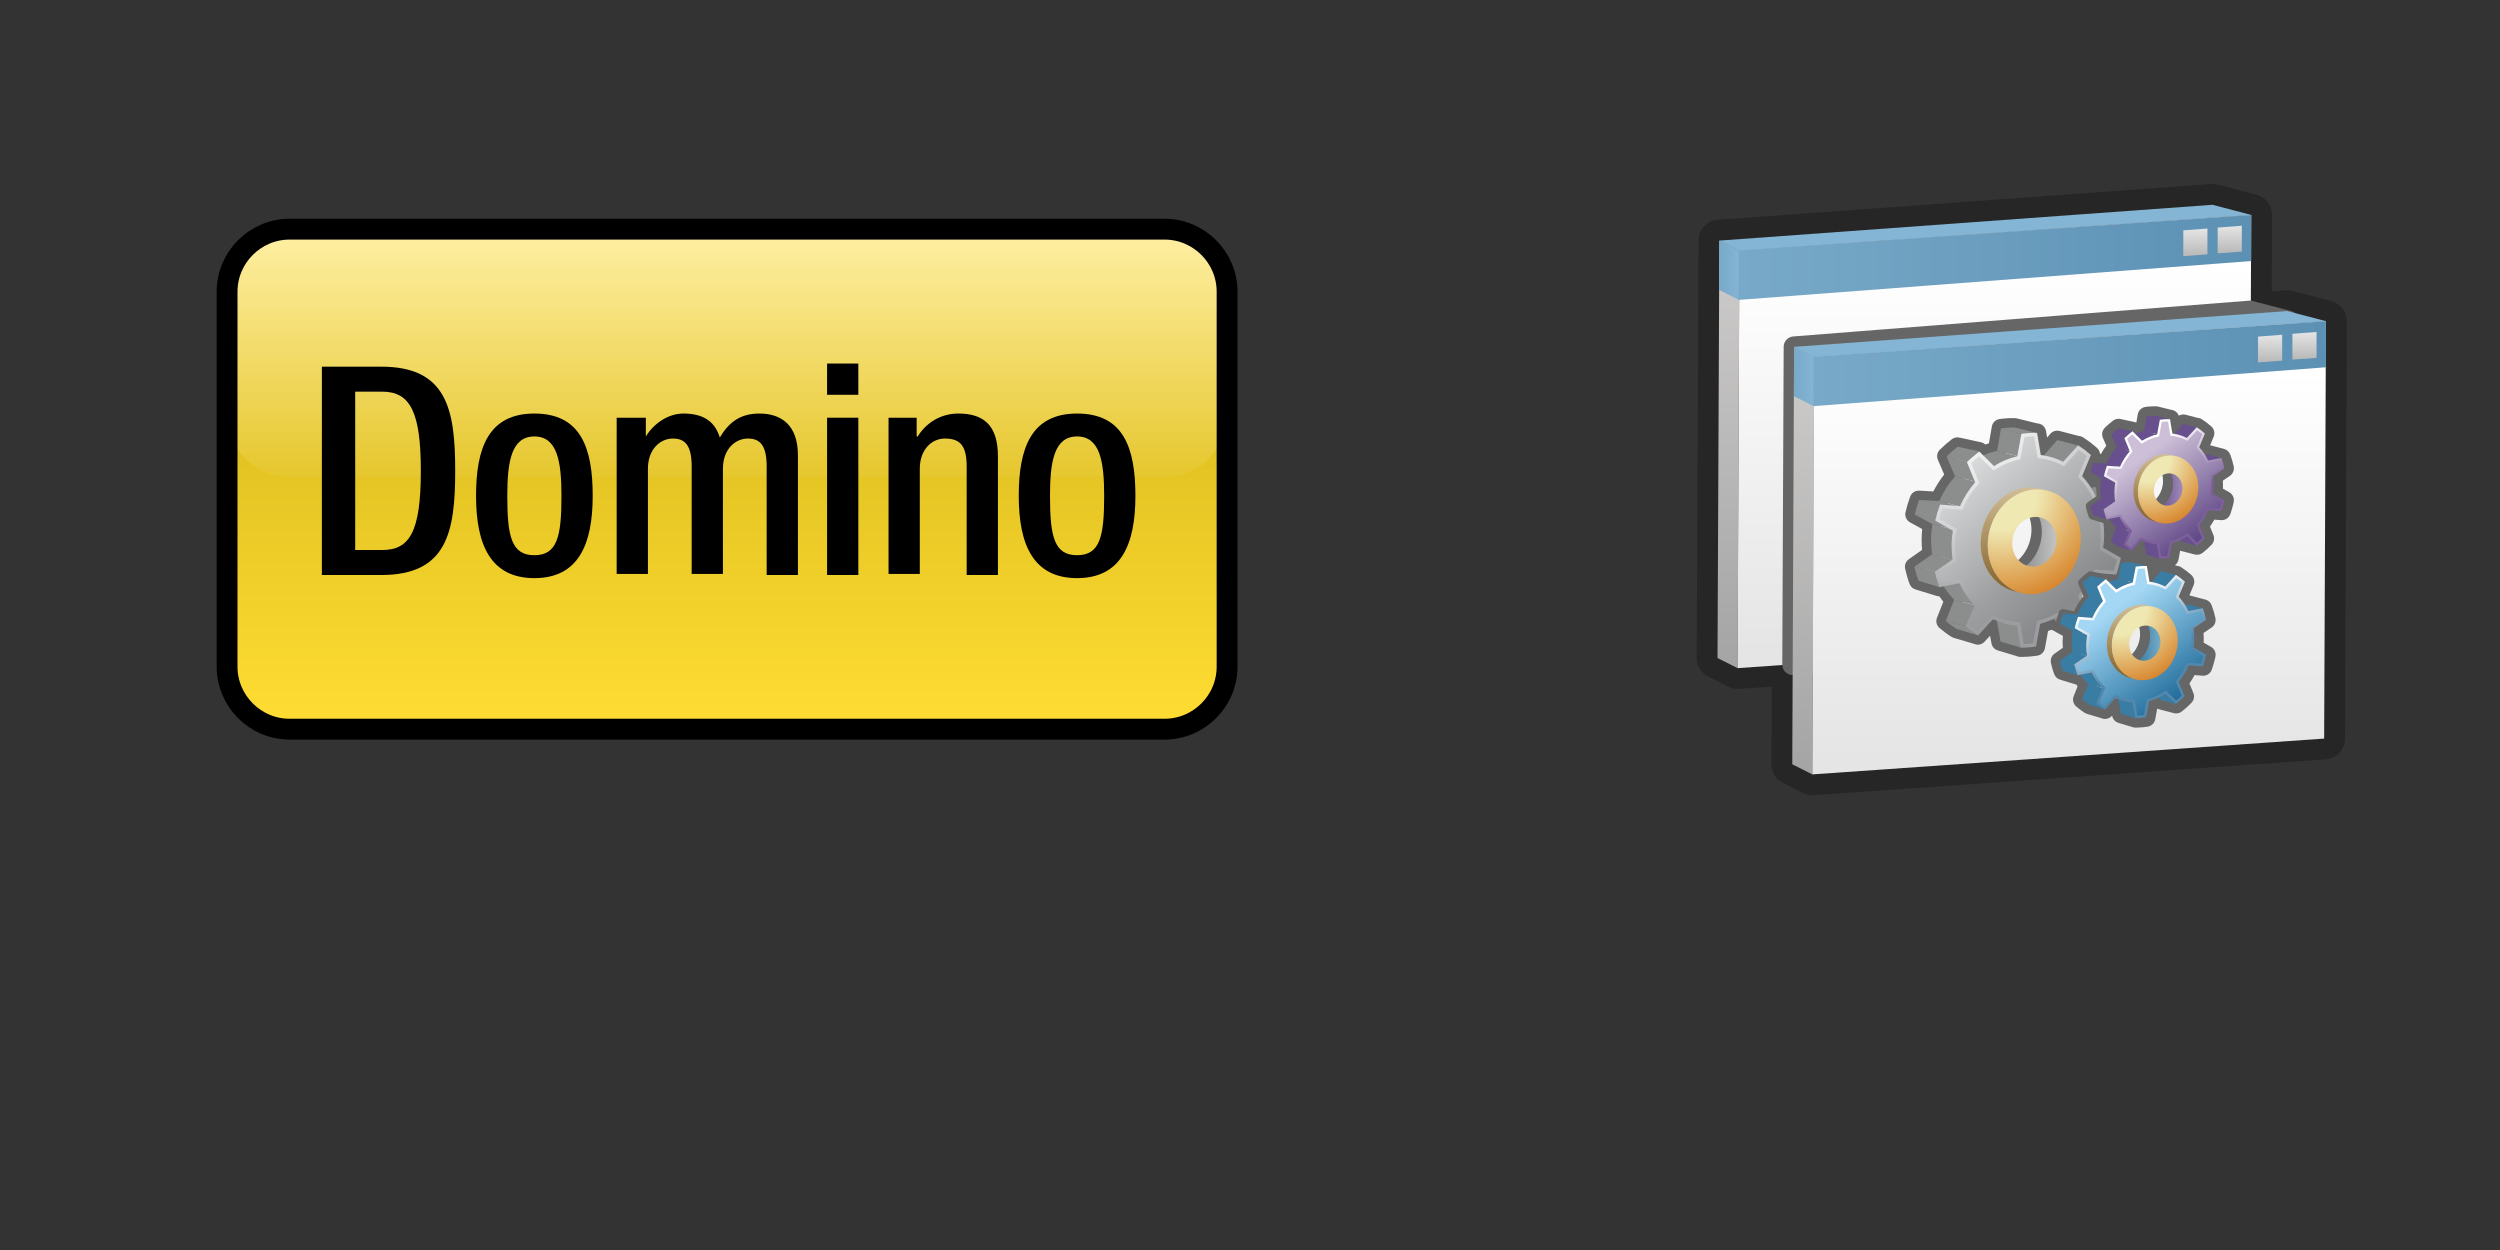 <?xml version="1.0" encoding="utf-8"?>
<!DOCTYPE svg PUBLIC "-//W3C//DTD SVG 1.0//EN" "http://www.w3.org/TR/2001/REC-SVG-20010904/DTD/svg10.dtd">
<svg xmlns="http://www.w3.org/2000/svg" xmlns:xlink="http://www.w3.org/1999/xlink" width="240" height="120" viewBox="0 0 240 120" overflow="visible" enable-background="new 0 0 240 120" xml:space="preserve">

<rect x="0" y="0" width="240" height="120" fill="#333333" stroke="none"/>

<g id="Layer_1">

<path id="template" fill="none" d="M239.5,109.5c0,5.5-4.5,10-10,10H9.5c-5.5,0-10-4.5-10-10V9.5c0-5.5,4.5-10,10-10h220
	c5.5,0,10,4.5,10,10V109.5z"/>
<linearGradient id="DECAL_AREA_1_" gradientUnits="userSpaceOnUse" x1="57.8" y1="-450" x2="57.8" y2="-402" gradientTransform="matrix(1 0 0 -1 12 -380)">
	<stop  offset="0" style="stop-color:#FFDD33"/>
	<stop  offset="1" style="stop-color:#CCAE15"/>
</linearGradient>
<path id="DECAL_AREA_2_" fill="url(#DECAL_AREA_1_)" d="M117.8,64c0,3.3-2.7,6-6,6h-84c-3.3,0-6-2.7-6-6V28c0-3.3,2.7-6,6-6h84
	c3.3,0,6,2.7,6,6V64z"/>
<linearGradient id="Reflection_2_" gradientUnits="userSpaceOnUse" x1="57.8" y1="-425.75" x2="57.8" y2="-401.75" gradientTransform="matrix(1 0 0 -1 12 -380)">
	<stop  offset="0" style="stop-color:#E6C72E"/>
	<stop  offset="1" style="stop-color:#FFF0A6"/>
</linearGradient>
<path id="Reflection_1_" fill="url(#Reflection_2_)" d="M117.8,39.8c0,3.3-2.7,6-6,6h-84c-3.3,0-6-2.7-6-6v-12c0-3.3,2.7-6,6-6h84
	c3.3,0,6,2.7,6,6V39.8z"/>
<path id="DecalBorder" fill="none" stroke="#000000" stroke-width="2" d="M117.8,64c0,3.3-2.7,6-6,6h-84c-3.3,0-6-2.7-6-6V28
	c0-3.3,2.7-6,6-6h84c3.3,0,6,2.7,6,6V64z"/>
<g id="Layer_2">
	<g>
		<path d="M30.9,35.2h5.7c6.3,0,7.1,4.1,7.1,10c0,5.9-0.8,10-7.1,10h-5.7V35.2z M34.1,52.8h2.6c2.6,0,3.7-1.7,3.7-7.6
			c0-5.6-1-7.6-3.7-7.6h-2.6V52.8z"/>
		<path d="M51.3,39.7c4.4,0,5.6,3.2,5.6,7.9c0,4.7-1.4,7.9-5.6,7.9c-4.2,0-5.6-3.2-5.6-7.9C45.7,43,46.9,39.7,51.3,39.7z M51.3,53.3
			c2.2,0,2.6-1.8,2.6-5.7c0-3.3-0.4-5.7-2.6-5.7c-2.2,0-2.6,2.4-2.6,5.7C48.7,51.5,49.1,53.3,51.3,53.3z"/>
		<path d="M59.1,40.1H62v1.8H62c0.8-1.3,2.2-2.2,3.6-2.2c2.2,0,3.1,1,3.5,2.3c0.9-1.5,2-2.3,3.8-2.3c2.1,0,3.7,1.1,3.7,4v11.5h-3
			V44.8c0-2-0.6-2.7-1.8-2.7s-2.4,1-2.4,2.9v10.1h-3V44.8c0-2-0.6-2.7-1.8-2.7c-1.2,0-2.4,1-2.4,2.9v10.1h-3V40.1z"/>
		<path d="M79.4,34.9h3v3h-3V34.9z M79.4,40.1h3v15.1h-3V40.1z"/>
		<path d="M85.1,40.1H88v1.8h0.1c0.8-1.3,2.2-2.2,3.9-2.2c2.3,0,3.8,1,3.8,4.1v11.4h-3V44.8c0-2-0.6-2.7-2.1-2.7
			c-1.2,0-2.4,1-2.4,2.9v10.1h-3V40.1z"/>
		<path d="M103.4,39.7c4.4,0,5.6,3.2,5.6,7.9c0,4.7-1.4,7.9-5.6,7.9c-4.2,0-5.6-3.2-5.6-7.9C97.8,43,99,39.7,103.4,39.7z
			 M103.4,53.3c2.2,0,2.6-1.8,2.6-5.7c0-3.3-0.4-5.7-2.6-5.7c-2.2,0-2.6,2.4-2.6,5.7C100.8,51.5,101.2,53.3,103.4,53.3z"/>
	</g>
</g>

<defs>
</defs>
<path id="Background_1_" fill="none" d="M240,110c0,5.523-4.478,10-10,10H10c-5.523,0-10-4.477-10-10V10C0,4.477,4.477,0,10,0h220
	c5.522,0,10,4.477,10,10V110z"/>
<path fill="#262626" d="M223.798,28.896l-3.721-0.97c-0.216-0.056-0.429-0.075-0.649-0.059l-1.341,0.097l0.012-2.622
	c0.013-0.093,0.02-0.188,0.02-0.283v-4.427c0-0.911-0.613-1.704-1.495-1.935l-3.72-0.973c-0.217-0.056-0.431-0.075-0.651-0.059
	L164.913,21.1c-1.042,0.075-1.852,0.942-1.855,1.987l-0.177,40.072c-0.002,0.76,0.422,1.454,1.101,1.796l1.926,0.971
	c0.284,0.142,0.595,0.215,0.911,0.215c0.043,0,0.086-0.002,0.129-0.004l3.142-0.22l-0.033,7.441
	c-0.003,0.76,0.422,1.453,1.099,1.795l1.926,0.975c0.281,0.14,0.59,0.213,0.902,0.213c0.047,0,0.093-0.002,0.14-0.005l49.135-3.438
	c1.048-0.073,1.855-0.938,1.859-1.986l0.157-35.37c0.013-0.093,0.02-0.188,0.02-0.284v-4.427
	C225.293,29.92,224.681,29.126,223.798,28.896z"/>
<linearGradient id="SVGID_1_" gradientUnits="userSpaceOnUse" x1="165.933" y1="24.003" x2="165.933" y2="63.421">
	<stop  offset="0" style="stop-color:#CDCCCB"/>
	<stop  offset="1" style="stop-color:#A6A5A5"/>
</linearGradient>
<polygon fill="url(#SVGID_1_)" points="166.807,64.141 164.882,63.17 165.058,23.096 166.983,24.07 "/>
<linearGradient id="SVGID_2_" gradientUnits="userSpaceOnUse" x1="165.039" y1="25.948" x2="166.983" y2="25.948">
	<stop  offset="0" style="stop-color:#78A9C8"/>
	<stop  offset="1" style="stop-color:#84B5D4"/>
</linearGradient>
<polygon fill="url(#SVGID_2_)" points="166.949,28.801 165.039,27.83 165.058,23.096 166.983,24.07 "/>
<polygon fill="#84B5D4" points="166.983,24.07 165.058,23.096 212.398,19.66 216.117,20.633 "/>
<linearGradient id="SVGID_3_" gradientUnits="userSpaceOnUse" x1="191.462" y1="25.438" x2="191.462" y2="62.466">
	<stop  offset="0" style="stop-color:#FFFFFF"/>
	<stop  offset="1" style="stop-color:#E5E5E5"/>
</linearGradient>
<polygon fill="url(#SVGID_3_)" points="216.117,20.633 215.943,60.705 166.807,64.141 166.983,24.07 "/>
<linearGradient id="SVGID_4_" gradientUnits="userSpaceOnUse" x1="166.903" y1="24.712" x2="216.119" y2="24.712">
	<stop  offset="0" style="stop-color:#78A9C8"/>
	<stop  offset="1" style="stop-color:#5C91B4"/>
</linearGradient>
<polygon fill="url(#SVGID_4_)" points="216.117,20.633 216.119,25.059 166.903,28.791 166.923,24.045 "/>
<linearGradient id="SVGID_5_" gradientUnits="userSpaceOnUse" x1="214.055" y1="24.209" x2="214.055" y2="21.672">
	<stop  offset="0" style="stop-color:#BABABA"/>
	<stop  offset="1" style="stop-color:#E5E5E5"/>
</linearGradient>
<polygon fill="url(#SVGID_5_)" points="215.214,21.67 215.214,24.154 212.895,24.324 212.896,21.848 "/>
<linearGradient id="SVGID_6_" gradientUnits="userSpaceOnUse" x1="210.756" y1="24.477" x2="210.756" y2="21.939">
	<stop  offset="0" style="stop-color:#BABABA"/>
	<stop  offset="1" style="stop-color:#E5E5E5"/>
</linearGradient>
<polygon fill="url(#SVGID_6_)" points="211.913,21.938 211.915,24.422 209.596,24.592 209.598,22.115 "/>
<polygon fill="#666666" stroke="#666666" stroke-width="2" stroke-linecap="round" stroke-linejoin="round" points="219.578,60.234 
	219.688,35.26 219.706,35.258 219.706,30.832 215.985,29.861 172.233,33.295 172.099,63.805 "/>
<linearGradient id="SVGID_7_" gradientUnits="userSpaceOnUse" x1="173.107" y1="34.203" x2="173.107" y2="73.623">
	<stop  offset="0" style="stop-color:#CDCCCB"/>
	<stop  offset="1" style="stop-color:#A6A5A5"/>
</linearGradient>
<polygon fill="url(#SVGID_7_)" points="173.981,74.342 172.057,73.369 172.232,33.295 174.159,34.27 "/>
<linearGradient id="SVGID_8_" gradientUnits="userSpaceOnUse" x1="172.215" y1="36.148" x2="174.159" y2="36.148">
	<stop  offset="0" style="stop-color:#78A9C8"/>
	<stop  offset="1" style="stop-color:#84B5D4"/>
</linearGradient>
<polygon fill="url(#SVGID_8_)" points="174.124,39.002 172.215,38.031 172.232,33.295 174.159,34.27 "/>
<polygon fill="#84B5D4" points="174.159,34.27 172.232,33.295 219.573,29.861 223.292,30.832 "/>
<linearGradient id="SVGID_9_" gradientUnits="userSpaceOnUse" x1="198.637" y1="35.637" x2="198.637" y2="72.667">
	<stop  offset="0" style="stop-color:#FFFFFF"/>
	<stop  offset="1" style="stop-color:#E5E5E5"/>
</linearGradient>
<polygon fill="url(#SVGID_9_)" points="223.292,30.832 223.118,70.904 173.981,74.342 174.159,34.27 "/>
<linearGradient id="SVGID_10_" gradientUnits="userSpaceOnUse" x1="174.078" y1="34.911" x2="223.294" y2="34.911">
	<stop  offset="0" style="stop-color:#78A9C8"/>
	<stop  offset="1" style="stop-color:#5C91B4"/>
</linearGradient>
<polygon fill="url(#SVGID_10_)" points="223.292,30.832 223.294,35.258 174.078,38.99 174.098,34.246 "/>
<linearGradient id="SVGID_11_" gradientUnits="userSpaceOnUse" x1="221.228" y1="34.409" x2="221.228" y2="31.871">
	<stop  offset="0" style="stop-color:#BABABA"/>
	<stop  offset="1" style="stop-color:#E5E5E5"/>
</linearGradient>
<polygon fill="url(#SVGID_11_)" points="222.389,31.869 222.389,34.354 220.069,34.523 220.071,32.047 "/>
<linearGradient id="SVGID_12_" gradientUnits="userSpaceOnUse" x1="217.93" y1="34.676" x2="217.93" y2="32.14">
	<stop  offset="0" style="stop-color:#BABABA"/>
	<stop  offset="1" style="stop-color:#E5E5E5"/>
</linearGradient>
<polygon fill="url(#SVGID_12_)" points="219.088,32.139 219.09,34.621 216.771,34.791 216.772,32.314 "/>
<path fill="#666666" d="M204.994,69.85c-0.117,0-0.228-0.023-0.332-0.063l0,0l-1.293-0.393c-0.315-0.097-0.548-0.358-0.606-0.684
	l0,0l-0.003-0.009l-0.029,0.031c-0.257,0.284-0.663,0.362-1.002,0.212l0,0l-1.36-0.406l-0.218-0.095
	c-0.309-0.193-0.584-0.401-0.837-0.623l0,0c-0.281-0.243-0.378-0.637-0.241-0.981l0,0l0.376-0.954
	c-0.042-0.058-0.087-0.113-0.128-0.172l0,0c-0.063-0.009-0.127-0.023-0.187-0.048l0,0l-1.368-0.42
	c-0.263-0.078-0.472-0.279-0.568-0.537l0,0c-0.128-0.354-0.23-0.702-0.305-1.051l0,0c-0.079-0.346,0.056-0.705,0.348-0.908l0,0
	l0.789-0.557c-0.016-0.188-0.023-0.377-0.023-0.57l0,0c0.003-0.021,0.003-0.041,0.004-0.057l0,0
	c0.003-0.181,0.011-0.354,0.024-0.521l0,0l-0.684-0.373c-0.051-0.028-0.099-0.06-0.141-0.097l0,0
	c-0.092-0.028-0.175-0.067-0.252-0.12l0,0c-0.113,0.044-0.228,0.086-0.346,0.125l0,0l-0.301,1.657
	c-0.071,0.377-0.375,0.662-0.754,0.711l0,0l-0.099,0.01c-0.262,0.043-0.517,0.065-0.765,0.084l0,0
	c-0.196,0.016-0.381,0.02-0.552,0.021l0,0l-0.144,0.006c-0.143,0.004-0.279-0.027-0.399-0.084l0,0l-1.813-0.545
	c-0.315-0.099-0.548-0.359-0.606-0.684l0,0l-0.133-0.727l-0.53,0.576c-0.26,0.287-0.675,0.363-1.017,0.201l0,0l-1.944-0.572
	l-0.21-0.096c-0.429-0.265-0.806-0.548-1.153-0.849l0,0c-0.282-0.241-0.38-0.637-0.242-0.983l0,0l0.61-1.544
	c-0.139-0.168-0.269-0.342-0.393-0.515l0,0c-0.134,0.001-0.267-0.027-0.384-0.081l0,0l-1.906-0.582
	c-0.259-0.08-0.466-0.276-0.562-0.534l0,0c-0.182-0.49-0.315-0.971-0.421-1.455l0,0c-0.077-0.346,0.06-0.701,0.349-0.904l0,0
	l1.277-0.902c-0.028-0.313-0.045-0.635-0.045-0.96l0,0c0-0.05,0.003-0.078,0.003-0.05l0,0c0.002-0.35,0.021-0.672,0.054-0.99l0,0
	l-1.171-0.643c-0.341-0.188-0.519-0.582-0.434-0.965l0,0c0.127-0.531,0.269-1.025,0.45-1.509l0,0c0.134-0.361,0.486-0.589,0.87-0.57
	l0,0l1.354,0.078c0.299-0.579,0.645-1.125,1.041-1.626l0,0l-0.606-1.416c-0.142-0.331-0.066-0.712,0.187-0.965l0,0
	c0.384-0.38,0.766-0.711,1.158-1.01l0,0c0.205-0.156,0.465-0.212,0.715-0.158l0,0l2.083,0.453c0.154,0.034,0.295,0.106,0.412,0.214
	l0,0c0.114-0.043,0.231-0.081,0.349-0.119l0,0l0.275-1.604c0.062-0.377,0.365-0.669,0.74-0.721l0,0
	c0.241-0.035,0.449-0.054,0.65-0.068l0,0c0.219-0.018,0.431-0.023,0.636-0.023l0,0c0.065,0,0.132,0,0.194,0.003l0,0l0.188,0.025
	l1.973,0.486c0.411,0.017,0.751,0.32,0.823,0.729l0,0l0.102,0.623l0.312-0.359c0.219-0.252,0.558-0.355,0.879-0.273l0,0l1.852,0.482
	c0.145,0.007,0.289,0.053,0.417,0.137l0,0l0.122,0.08c0.392,0.251,0.764,0.536,1.117,0.846l0,0L201.313,43
	c0.165,0.148,0.264,0.35,0.289,0.562l0,0l0.097,0.005c0.152-0.274,0.316-0.536,0.503-0.784l0,0l-0.326-0.753
	c-0.139-0.328-0.063-0.711,0.187-0.964l0,0c0.262-0.26,0.523-0.485,0.792-0.687l0,0c0.202-0.153,0.461-0.208,0.711-0.155l0,0
	l1.351,0.292c0.061,0.013,0.116,0.03,0.171,0.056l0,0l0.135-0.788c0.063-0.367,0.353-0.656,0.721-0.715l0,0
	c0.181-0.031,0.34-0.044,0.442-0.049l0,0c0.183-0.017,0.346-0.02,0.491-0.02l0,0c0.023,0,0.057,0,0.092,0.003l0,0l0.196,0.024
	l1.258,0.313c0.337,0.033,0.622,0.252,0.738,0.563l0,0c0.198-0.113,0.436-0.148,0.661-0.09l0,0l1.155,0.303
	c0.15,0.012,0.299,0.062,0.432,0.153l0,0l0.043,0.03c0.281,0.178,0.536,0.378,0.77,0.586l0,0l0.06,0.049
	c0.279,0.248,0.371,0.646,0.229,0.991l0,0l-0.341,0.821l1.328,0.345c0.275,0.071,0.502,0.274,0.602,0.543l0,0l0.031,0.086
	c0.118,0.316,0.211,0.646,0.287,0.979l0,0l0.017,0.073c0.072,0.348-0.069,0.706-0.362,0.909l0,0l-0.679,0.46
	c0.011,0.139,0.014,0.283,0.014,0.427l0,0v0.035c0,0.101-0.003,0.204-0.007,0.307l0,0l0.61,0.345
	c0.328,0.188,0.499,0.562,0.426,0.932l0,0l-0.019,0.1c-0.076,0.33-0.165,0.656-0.282,0.99l0,0l-0.029,0.079
	c-0.131,0.369-0.489,0.604-0.885,0.576l0,0l-0.653-0.047c-0.124,0.232-0.263,0.458-0.413,0.67l0,0l0.33,0.799
	c0.134,0.318,0.062,0.686-0.173,0.936l0,0l-0.057,0.057c-0.232,0.242-0.477,0.46-0.714,0.651l0,0l-0.079,0.062
	c-0.216,0.177-0.502,0.24-0.773,0.17l0,0l-1.331-0.348c-0.023-0.006-0.045-0.014-0.065-0.021l0,0l-0.158,0.856
	c-0.043,0.225-0.169,0.42-0.347,0.547l0,0l0.191,0.05c0.146,0.012,0.293,0.061,0.42,0.146l0,0l0.07,0.049
	c0.289,0.188,0.561,0.394,0.832,0.63l0,0l0.063,0.058c0.275,0.248,0.361,0.639,0.221,0.982l0,0l-0.396,0.955
	c0.009,0.013,0.016,0.021,0.024,0.033l0,0c0.018,0.001,0.038,0.007,0.057,0.012l0,0l1.447,0.38c0.268,0.07,0.488,0.267,0.592,0.525
	l0,0l0.042,0.119c0.123,0.336,0.224,0.684,0.309,1.051l0,0l0.018,0.08c0.072,0.35-0.071,0.706-0.365,0.905l0,0l-0.774,0.526
	c0.014,0.167,0.018,0.336,0.018,0.504l0,0v0.033c-0.001,0.131-0.004,0.258-0.013,0.387l0,0l0.713,0.408
	c0.329,0.186,0.499,0.563,0.425,0.934l0,0l-0.021,0.102c-0.081,0.348-0.176,0.702-0.293,1.036l0,0l-0.026,0.087
	c-0.125,0.387-0.496,0.64-0.899,0.609l0,0l-0.768-0.059c-0.15,0.282-0.313,0.549-0.492,0.802l0,0l0.375,0.913
	c0.138,0.327,0.061,0.702-0.189,0.955l0,0l-0.047,0.046c-0.242,0.249-0.504,0.49-0.765,0.692l0,0l-0.086,0.07
	c-0.215,0.185-0.509,0.247-0.784,0.176l0,0l-1.448-0.38c-0.052-0.014-0.103-0.034-0.151-0.058l0,0l-0.189,1.032
	c-0.07,0.371-0.373,0.657-0.75,0.709l0,0l-0.076,0.007c-0.172,0.025-0.358,0.049-0.553,0.059l0,0
	c-0.136,0.011-0.273,0.018-0.422,0.018l0,0H204.994L204.994,69.85z M203.29,66.221l0.296,0.076c0.33,0.082,0.582,0.352,0.641,0.688
	l0,0l0.159,0.892l0.747,0.226c0.052-0.001,0.105-0.005,0.161-0.008l0,0l0.165-0.902c0.061-0.334,0.313-0.602,0.639-0.688l0,0
	c0.248-0.063,0.503-0.163,0.767-0.289l0,0c0.346-0.166,0.759-0.084,1.021,0.198l0,0l0.044,0.045l0.767,0.2
	c0.007-0.005,0.014-0.01,0.018-0.015l0,0l-0.341-0.83c-0.123-0.299-0.074-0.64,0.134-0.89l0,0c0.331-0.401,0.609-0.861,0.837-1.376
	l0,0c0.151-0.345,0.497-0.556,0.868-0.528l0,0l0.154,0.012l-0.183-0.104c-0.312-0.178-0.484-0.531-0.432-0.885l0,0
	c0.036-0.237,0.053-0.49,0.057-0.74l0,0v-0.031c-0.004-0.27-0.021-0.525-0.062-0.802l0,0c-0.051-0.33,0.096-0.662,0.373-0.851l0,0
	l0.704-0.479c-0.002,0-0.002-0.005-0.005-0.009l0,0l-0.783-0.205l-0.042,0.012c-0.364,0.09-0.747-0.067-0.948-0.383l0,0
	c-0.16-0.252-0.324-0.474-0.506-0.668l0,0c-0.234-0.248-0.298-0.613-0.167-0.932l0,0l0.348-0.839
	c-0.045-0.033-0.092-0.064-0.138-0.095l0,0l-0.796-0.209l-0.561,0.648c-0.198,0.234-0.51,0.343-0.81,0.293l0,0
	c-0.084-0.014-0.137-0.031-0.164-0.037l0,0l0,0c-0.385-0.05-0.691-0.346-0.754-0.726l0,0l-0.152-0.926l-0.864-0.215l0,0l0,0
	c-0.029,0-0.059,0-0.089,0.002l0,0l-0.145,0.859c-0.062,0.351-0.326,0.628-0.669,0.708l0,0c-0.255,0.059-0.516,0.145-0.778,0.262
	l0,0c-0.329,0.145-0.713,0.073-0.966-0.179l0,0l-0.1-0.096l-0.848-0.186c-0.267-0.056-0.486-0.229-0.604-0.471l0,0
	c-0.117-0.242-0.117-0.521-0.002-0.763l0,0c0.093-0.182,0.151-0.275,0.164-0.311l0,0c0.146-0.342,0.495-0.556,0.868-0.529l0,0
	l1.235,0.091c0.025-0.084,0.048-0.167,0.069-0.251l0,0l-1.132-0.647c-0.312-0.176-0.483-0.525-0.432-0.876l0,0
	c0.05-0.368,0.079-0.737,0.079-1.103l0,0c-0.002-0.019-0.002-0.032,0-0.045l0,0c-0.002-0.399-0.029-0.783-0.089-1.188l0,0
	c-0.046-0.331,0.097-0.659,0.371-0.847l0,0l0.258-0.172c0.166-0.118,0.372-0.167,0.572-0.149l0,0l0.1-0.021
	c0.354-0.069,0.718,0.091,0.909,0.398l0,0c0.168,0.269,0.339,0.501,0.521,0.683l0,0c0.244,0.247,0.319,0.612,0.194,0.937l0,0
	l-0.279,0.713l0.689,0.203l0.533-0.581c0.218-0.241,0.553-0.339,0.867-0.256l0,0l0.264,0.07c0.327,0.086,0.574,0.353,0.636,0.687
	l0,0l0.143,0.773l0.63,0.195c0.023,0,0.051-0.002,0.077-0.003l0,0l0.142-0.772c0.062-0.336,0.31-0.604,0.641-0.688l0,0
	c0.221-0.058,0.451-0.146,0.689-0.263l0,0c0.347-0.162,0.76-0.084,1.017,0.198l0,0l0.025,0.025l0.568,0.148l-0.266-0.645
	c-0.126-0.298-0.072-0.646,0.136-0.892l0,0c0.297-0.358,0.554-0.771,0.754-1.241l0,0c0.13-0.3,0.409-0.497,0.726-0.525l0,0
	c-0.267-0.188-0.405-0.512-0.356-0.84l0,0c0.033-0.21,0.05-0.437,0.051-0.665l0,0v-0.026c0-0.243-0.02-0.474-0.053-0.732l0,0
	c-0.047-0.33,0.098-0.658,0.373-0.842l0,0l0.521-0.356l-0.559-0.147l-0.027,0.008c-0.362,0.088-0.744-0.069-0.943-0.387l0,0
	c-0.144-0.227-0.29-0.427-0.452-0.6l0,0c-0.233-0.25-0.3-0.615-0.169-0.932l0,0l0.294-0.718c-0.021-0.015-0.042-0.028-0.063-0.043
	l0,0l-0.674-0.178l-0.486,0.563c-0.2,0.23-0.507,0.339-0.81,0.289l0,0c-0.082-0.014-0.135-0.03-0.155-0.034l0,0v-0.002
	c-0.38-0.05-0.685-0.344-0.747-0.723l0,0l-0.134-0.807l-0.729-0.181c-0.007,0-0.008,0-0.014,0l0,0l-0.125,0.733
	c-0.059,0.351-0.329,0.633-0.675,0.708l0,0c-0.226,0.048-0.454,0.127-0.691,0.233l0,0c-0.331,0.147-0.716,0.074-0.972-0.181l0,0
	l-0.07-0.072l-0.503-0.108l0.223,0.518c0.136,0.318,0.079,0.677-0.153,0.931l0,0c-0.336,0.373-0.62,0.82-0.834,1.311l0,0
	c-0.111,0.255-0.335,0.437-0.594,0.501l0,0c0.241,0.258,0.309,0.646,0.148,0.979l0,0c-0.024,0.196-0.04,0.375-0.043,0.586l0,0
	c0,0.267-0.131,0.523-0.341,0.689l0,0c-0.212,0.16-0.494,0.218-0.752,0.148l0,0l-0.345-0.089l-0.154,0.039
	c-0.362,0.086-0.744-0.067-0.942-0.384l0,0c-0.234-0.37-0.479-0.707-0.754-1.002l0,0c-0.232-0.252-0.301-0.614-0.169-0.931l0,0
	l0.598-1.442c-0.16-0.123-0.322-0.239-0.488-0.35l0,0l-1.396-0.36l-0.943,1.085c-0.201,0.229-0.506,0.337-0.806,0.289l0,0
	c-0.194-0.036-0.243-0.059-0.243-0.055l0,0c-0.385-0.047-0.696-0.34-0.758-0.725l0,0l-0.258-1.543l-1.483-0.367
	c-0.022,0-0.042,0-0.063,0l0,0c-0.144,0-0.284,0.005-0.415,0.012l0,0l-0.256,1.503c-0.061,0.352-0.327,0.631-0.672,0.708l0,0
	c-0.398,0.087-0.788,0.217-1.167,0.386l0,0c-0.331,0.146-0.71,0.074-0.97-0.179l0,0l-0.203-0.205l-1.431-0.311
	c-0.081,0.067-0.163,0.137-0.243,0.208l0,0l0.578,1.347c0.135,0.312,0.073,0.672-0.152,0.926l0,0
	c-0.553,0.62-1.019,1.354-1.372,2.156l0,0c-0.148,0.332-0.487,0.54-0.849,0.517l0,0l-1.275-0.07
	c-0.005,0.018-0.011,0.035-0.014,0.054l0,0l1.06,0.582c0.343,0.165,0.544,0.537,0.482,0.924l0,0
	c-0.075,0.476-0.113,0.868-0.12,1.384l0,0c0,0.423,0.033,0.841,0.093,1.245l0,0c0.05,0.327-0.093,0.652-0.359,0.844l0,0
	l-1.218,0.855c0.024,0.091,0.052,0.179,0.079,0.268l0,0l1.391,0.424l0.204-0.04c0.354-0.068,0.718,0.09,0.911,0.395l0,0
	c0.27,0.438,0.556,0.824,0.871,1.139l0,0c0.244,0.248,0.317,0.614,0.19,0.937l0,0l-0.572,1.449c0.114,0.083,0.23,0.162,0.352,0.243
	l0,0l1.439,0.423l1.018-1.109c0.218-0.239,0.553-0.336,0.867-0.255l0,0l0.41,0.105c0.327,0.083,0.578,0.356,0.638,0.69l0,0
	l0.268,1.472l1.322,0.4c0.152-0.004,0.301-0.009,0.436-0.02l0,0c0.05-0.005,0.096-0.008,0.143-0.012l0,0l0.283-1.549
	c0.063-0.335,0.314-0.604,0.645-0.687l0,0c0.388-0.102,0.767-0.246,1.146-0.426l0,0c0.345-0.166,0.761-0.086,1.02,0.194l0,0
	l0.129,0.136l0.084,0.024c0.2,0.052,0.362,0.169,0.479,0.322l0,0l0.864,0.472c0.341,0.165,0.546,0.538,0.483,0.931l0,0
	c-0.057,0.331-0.082,0.583-0.082,0.899l0,0l-0.002,0.02c0,0.298,0.021,0.582,0.063,0.857l0,0c0.036,0.248-0.036,0.508-0.2,0.699l0,0
	c-0.048,0.053-0.104,0.104-0.161,0.145l0,0l0,0l-0.604,0.429l0.647,0.196l0.088-0.018c0.357-0.068,0.717,0.093,0.907,0.399l0,0
	c0.185,0.294,0.377,0.556,0.583,0.763l0,0c0.242,0.244,0.315,0.611,0.191,0.935l0,0l-0.331,0.841
	c0.017,0.008,0.033,0.021,0.049,0.03l0,0l0.825,0.245l0.61-0.672c0.168-0.182,0.404-0.282,0.646-0.282l0,0
	C203.144,66.192,203.218,66.201,203.29,66.221L203.29,66.221z"/>
<path fill="#666666" d="M205.625,58.858l-0.066-0.052l-0.086,0.006c-0.174,0.012-0.346,0.046-0.506,0.096l-0.327,0.096l0.224,0.255
	c0.354,0.408,0.583,0.962,0.583,1.611c0,0-0.004,0.017,0,0.043c-0.021,1.163-0.755,2.169-1.694,2.49l-0.317,0.104l0.226,0.248
	c0.117,0.126,0.246,0.251,0.397,0.354l0.072,0.049l0.084-0.01c1.372-0.208,2.421-1.525,2.438-3.047l-0.005-0.014
	C206.651,60.155,206.249,59.352,205.625,58.858z"/>
<path fill="#666666" d="M208.854,46.407c0.001-0.865-0.37-1.615-0.946-2.068l-0.072-0.054l-0.082,0.007
	c-0.177,0.014-0.345,0.05-0.504,0.104l-0.309,0.097l0.206,0.25c0.306,0.365,0.5,0.856,0.504,1.428c-0.001,0.011,0,0.023,0.002,0.038
	c-0.014,1.055-0.668,1.97-1.515,2.268l-0.304,0.11l0.217,0.24c0.117,0.131,0.245,0.255,0.395,0.357l0.067,0.047l0.086-0.012
	c1.271-0.183,2.241-1.398,2.256-2.807C208.854,46.412,208.854,46.407,208.854,46.407z"/>
<path fill="#666666" d="M194.81,47.974l-0.07-0.053l-0.081,0.007c-0.185,0.014-0.345,0.056-0.496,0.092l-0.374,0.089l0.266,0.275
	c0.582,0.598,0.961,1.441,0.966,2.441c0,0.012,0,0.027,0.002,0.045c-0.021,1.763-1.165,3.272-2.629,3.672l-0.37,0.104l0.275,0.267
	c0.126,0.119,0.261,0.234,0.411,0.338l0.067,0.048l0.088-0.014c1.887-0.28,3.344-2.099,3.36-4.213l-0.003-0.003
	C196.225,49.77,195.672,48.655,194.81,47.974z"/>
<linearGradient id="SVGID_13_" gradientUnits="userSpaceOnUse" x1="201.669" y1="47.05" x2="203.08" y2="47.05">
	<stop  offset="0.005" style="stop-color:#335E8F"/>
	<stop  offset="1" style="stop-color:#8DADBC"/>
</linearGradient>
<path fill="url(#SVGID_13_)" d="M203.06,48.174l-1.322-0.356c-0.045-0.298-0.068-0.613-0.068-0.932
	c0.001-0.342,0.032-0.632,0.087-0.959l1.324,0.35c-0.055,0.328-0.083,0.627-0.083,0.968
	C202.997,47.565,203.021,47.876,203.06,48.174z"/>
<linearGradient id="SVGID_14_" gradientUnits="userSpaceOnUse" x1="205.363" y1="51.175" x2="205.16" y2="54.043">
	<stop  offset="0" style="stop-color:#5D4098"/>
	<stop  offset="1" style="stop-color:#C6ACD2"/>
</linearGradient>
<path fill="url(#SVGID_14_)" d="M206.411,52.102l-1.329-0.348c-0.297-0.078-0.582-0.186-0.851-0.326l1.327,0.346
	C205.828,51.914,206.113,52.028,206.411,52.102z"/>
<polygon fill="#8C8E8E" points="201.203,47.75 199.163,47.216 201.105,46.75 203.148,47.284 "/>
<polygon fill="#8C8E8E" points="199.508,60.261 197.464,59.727 196.089,58.243 198.137,58.775 "/>
<polygon fill="#8C8E8E" points="198.136,44.401 196.089,43.869 197.496,42.248 199.542,42.779 "/>
<polygon fill="#8C8E8E" points="194.008,62.176 192.059,61.587 191.675,59.481 193.716,60.013 "/>
<linearGradient id="SVGID_15_" gradientUnits="userSpaceOnUse" x1="190.987" y1="58.402" x2="190.675" y2="62.806">
	<stop  offset="0" style="stop-color:#646767"/>
	<stop  offset="1" style="stop-color:#CDCECD"/>
</linearGradient>
<path fill="url(#SVGID_15_)" d="M192.598,59.827l-2.043-0.532c-0.459-0.119-0.896-0.291-1.309-0.503l2.042,0.533
	C191.7,59.54,192.139,59.71,192.598,59.827z"/>
<polygon fill="#8C8E8E" points="193.767,43.82 191.727,43.285 192.094,41.129 194.133,41.662 "/>
<path fill="#8C8E8E" d="M194.133,41.662l-2.039-0.533c0.222-0.032,0.406-0.05,0.593-0.063c0.251-0.018,0.5-0.021,0.743-0.018
	l2.077,0.512c-0.243-0.005-0.531,0.023-0.78,0.036C194.539,41.609,194.353,41.63,194.133,41.662z"/>
<polygon fill="#8C8E8E" points="188.834,60.151 186.792,59.618 187.602,57.573 189.642,58.105 "/>
<path fill="#8C8E8E" d="M189.9,60.993l-2.069-0.61c-0.385-0.239-0.719-0.489-1.039-0.765l2.042,0.533
	C189.153,60.424,189.519,60.753,189.9,60.993z"/>
<path fill="#8C8E8E" d="M191.42,44.803l-2.039-0.533c0.719-0.465,1.509-0.801,2.346-0.985l2.04,0.535
	C192.931,44.004,192.139,44.339,191.42,44.803z"/>
<path fill="#8C8E8E" d="M189.642,58.105l-2.04-0.532c-0.62-0.627-1.133-1.377-1.512-2.231l2.041,0.528
	C188.509,56.729,189.023,57.481,189.642,58.105z"/>
<polygon fill="#8C8E8E" points="185.825,54.944 183.783,54.407 185.486,53.209 187.527,53.739 "/>
<polygon fill="#8C8E8E" points="186.274,48.526 184.233,47.993 186.169,48.101 188.211,48.635 "/>
<polygon fill="#8C8E8E" points="187.549,50.853 185.51,50.321 183.819,49.395 185.861,49.928 "/>
<path fill="#8C8E8E" d="M188.211,48.635l-2.042-0.534c0.39-0.878,0.902-1.683,1.519-2.376l2.042,0.533
	C189.113,46.952,188.597,47.753,188.211,48.635z"/>
<path fill="#8C8E8E" d="M187.527,53.771l-2.04-0.547c-0.068-0.461-0.104-0.942-0.101-1.431c0.001-0.524,0.046-0.972,0.128-1.476
	l2.034,0.54c-0.079,0.504-0.123,0.961-0.126,1.486C187.421,52.837,187.453,53.313,187.527,53.771z"/>
<polygon fill="#8C8E8E" points="189.729,46.258 187.688,45.725 186.868,43.822 188.91,44.353 "/>
<path fill="#8C8E8E" d="M188.848,44.381l-1.979-0.56c0.357-0.354,0.706-0.659,1.07-0.933l2.078,0.452
	C189.653,43.616,189.205,44.025,188.848,44.381z"/>
<path fill="#8C8E8E" d="M186.2,56.368l-2.028-0.62c-0.165-0.448-0.287-0.888-0.389-1.341l2.042,0.494
	C185.925,55.358,186.038,55.917,186.2,56.368z"/>
<path fill="#8C8E8E" d="M185.853,50l-2.033-0.605c0.118-0.503,0.249-0.958,0.414-1.401l2.041,0.455
	C186.11,48.892,185.966,49.496,185.853,50z"/>
<linearGradient id="SVGID_16_" gradientUnits="userSpaceOnUse" x1="191.688" y1="51.63" x2="198.061" y2="51.63">
	<stop  offset="0" style="stop-color:#646767"/>
	<stop  offset="1" style="stop-color:#CDCECD"/>
</linearGradient>
<path fill="url(#SVGID_16_)" d="M198.062,51.61c0.003-1.723-1.018-3.102-2.415-3.465l-2.04-0.536
	c1.395,0.367,2.408,1.748,2.408,3.47c-0.019,2.096-1.525,3.897-3.391,4.031h0.003c-0.327,0.022-0.643-0.01-0.939-0.088l2.039,0.536
	c0.3,0.078,0.618,0.107,0.947,0.087l-0.004-0.001C196.531,55.509,198.046,53.706,198.062,51.61z"/>
<linearGradient id="SVGID_17_" gradientUnits="userSpaceOnUse" x1="184.335" y1="39.316" x2="199.084" y2="57.185">
	<stop  offset="0.028" style="stop-color:#FFFFFF"/>
	<stop  offset="0.358" style="stop-color:#D2D3D4"/>
	<stop  offset="0.789" style="stop-color:#9E9FA0"/>
	<stop  offset="1" style="stop-color:#898B8C"/>
</linearGradient>
<path fill="url(#SVGID_17_)" d="M201.727,52.677l1.688,0.96c-0.097,0.457-0.22,0.901-0.373,1.339l-1.904-0.143
	c-0.375,0.9-0.862,1.697-1.445,2.388l0.798,1.931c-0.308,0.314-0.632,0.609-0.97,0.877l-1.389-1.38
	c-0.763,0.521-1.566,0.89-2.424,1.095l-0.396,2.166c-0.228,0.031-0.453,0.059-0.685,0.076c-0.166,0.012-0.333,0.018-0.498,0.02
	l-0.345-2.095c-0.91-0.067-1.735-0.307-2.482-0.699l-1.439,1.57c-0.327-0.212-0.639-0.446-0.935-0.699l0.827-2.01
	c-0.649-0.65-1.168-1.415-1.545-2.275l-1.922,0.377c-0.138-0.39-0.259-0.796-0.351-1.216l1.694-1.162
	c-0.076-0.483-0.11-0.952-0.105-1.434c0-0.511,0.045-1.02,0.131-1.512l-1.677-0.957c0.104-0.433,0.229-0.857,0.381-1.272
	l1.913,0.143c0.396-0.925,0.92-1.735,1.54-2.432l-0.789-1.92c0.311-0.306,0.641-0.588,0.977-0.845l1.401,1.395
	c0.756-0.493,1.554-0.832,2.398-1.011l0.396-2.152c0.174-0.025,0.348-0.044,0.52-0.056c0.237-0.015,0.471-0.019,0.703-0.017
	l0.346,2.112c0.851,0.083,1.627,0.326,2.335,0.704l1.432-1.565c0.349,0.224,0.68,0.474,0.99,0.751l-0.835,2.02
	c0.592,0.617,1.067,1.321,1.42,2.115l1.929-0.381c0.153,0.415,0.281,0.848,0.378,1.292l-1.694,1.16
	c0.078,0.485,0.11,0.95,0.11,1.431C201.827,51.808,201.794,52.247,201.727,52.677z M194.656,55.745
	c1.904-0.133,3.463-1.98,3.471-4.123c0.01-2.141-1.529-3.767-3.437-3.634c-1.901,0.132-3.451,1.979-3.462,4.116
	C191.222,54.245,192.755,55.876,194.656,55.745"/>
<radialGradient id="SVGID_18_" cx="186.741" cy="36.537" r="22.029" gradientUnits="userSpaceOnUse">
	<stop  offset="0" style="stop-color:#FFFFFF"/>
	<stop  offset="0.186" style="stop-color:#FAFBFB"/>
	<stop  offset="0.392" style="stop-color:#EDEEEE"/>
	<stop  offset="0.607" style="stop-color:#D7D8D9"/>
	<stop  offset="0.827" style="stop-color:#B8BABC"/>
	<stop  offset="1" style="stop-color:#9B9DA0"/>
</radialGradient>
<path fill="url(#SVGID_18_)" d="M193.639,60.069c-0.832-0.074-1.598-0.296-2.295-0.647l0,0l-1.449,1.58l-0.121-0.075
	c-0.335-0.219-0.653-0.456-0.96-0.713l0,0l-0.094-0.082l0.837-2.021c-0.599-0.613-1.084-1.324-1.449-2.121l0,0l-1.932,0.378
	l-0.046-0.139c-0.145-0.393-0.265-0.802-0.358-1.234l0,0l-0.025-0.113l1.703-1.167c-0.064-0.441-0.098-0.875-0.098-1.313l0,0
	c0-0.012,0-0.027,0-0.039l0,0c0.002-0.479,0.043-0.958,0.118-1.424l0,0l-1.684-0.959l0.031-0.125
	c0.101-0.439,0.229-0.871,0.383-1.294l0,0l0.044-0.12l1.921,0.141c0.382-0.858,0.875-1.619,1.452-2.282l0,0l-0.79-1.928l0.083-0.083
	c0.312-0.309,0.646-0.597,0.99-0.856l0,0l0.116-0.091l1.409,1.403c0.703-0.444,1.447-0.756,2.232-0.937l0,0l0.399-2.16l0.123-0.021
	c0.172-0.025,0.347-0.04,0.527-0.053l0,0c0.199-0.014,0.401-0.021,0.596-0.021l0,0c0.037,0,0.079,0,0.117,0l0,0l0.143,0.003
	l0.353,2.124c0.775,0.095,1.488,0.316,2.148,0.651l0,0l1.442-1.578l0.123,0.08c0.352,0.228,0.688,0.482,1.009,0.768l0,0l0.093,0.079
	l-0.845,2.031c0.54,0.577,0.982,1.229,1.323,1.954l0,0l1.938-0.381l0.05,0.137c0.153,0.421,0.285,0.862,0.383,1.313l0,0l0.027,0.116
	l-1.704,1.162c0.064,0.441,0.098,0.867,0.098,1.307l0,0c0,0.016,0,0.03,0,0.045l0,0c0,0.414-0.033,0.82-0.091,1.221l0,0l1.697,0.967
	l-0.027,0.119c-0.098,0.465-0.225,0.917-0.377,1.362l0,0l-0.044,0.124l-1.917-0.14c-0.355,0.833-0.813,1.582-1.354,2.237l0,0
	l0.799,1.937l-0.077,0.081c-0.313,0.322-0.64,0.62-0.981,0.894l0,0l-0.122,0.096l-1.396-1.394c-0.709,0.473-1.463,0.816-2.252,1.019
	l0,0l-0.402,2.177l-0.123,0.016c-0.229,0.035-0.458,0.059-0.693,0.076l0,0c-0.17,0.013-0.341,0.018-0.511,0.02l0,0l-0.144,0.004
	L193.639,60.069L193.639,60.069z M191.382,59.059c0.727,0.387,1.527,0.618,2.417,0.678l0,0l0.133,0.012l0.343,2.083
	c0.116-0.004,0.229-0.01,0.341-0.016l0,0c0.186-0.016,0.366-0.037,0.549-0.059l0,0l0.397-2.155l0.107-0.021
	c0.829-0.205,1.618-0.564,2.365-1.072l0,0l0.117-0.083l1.379,1.375c0.266-0.215,0.517-0.444,0.759-0.687l0,0l-0.795-1.922
	l0.07-0.079c0.569-0.682,1.047-1.458,1.415-2.345l0,0l0.048-0.112l1.897,0.138c0.117-0.352,0.215-0.708,0.297-1.074l0,0
	l-1.579-0.898l-0.099-0.055l0.016-0.117c0.064-0.423,0.097-0.853,0.102-1.284l0,0c0-0.021,0-0.039,0-0.05l0,0
	c0-0.458-0.037-0.899-0.11-1.36l0,0l-0.017-0.109l1.688-1.151c-0.078-0.35-0.18-0.694-0.293-1.022l0,0l-1.922,0.379l-0.054-0.125
	c-0.345-0.773-0.811-1.463-1.387-2.063l0,0l-0.076-0.083l0.828-2.009c-0.241-0.206-0.495-0.399-0.759-0.576l0,0l-1.423,1.559
	l-0.116-0.065c-0.69-0.368-1.441-0.604-2.271-0.687l0,0l-0.128-0.017l-0.35-2.094c-0.179,0-0.361,0.005-0.542,0.016l0,0
	c-0.129,0.011-0.254,0.021-0.379,0.039l0,0l-0.399,2.145l-0.11,0.024c-0.826,0.172-1.605,0.505-2.345,0.985l0,0l-0.115,0.075
	l-1.393-1.385c-0.26,0.203-0.517,0.427-0.759,0.66l0,0l0.786,1.91l-0.074,0.083c-0.607,0.682-1.122,1.476-1.511,2.383l0,0
	l-0.049,0.112l-1.904-0.143c-0.116,0.328-0.215,0.668-0.303,1.01l0,0l1.67,0.951l-0.019,0.118c-0.085,0.482-0.13,0.984-0.134,1.492
	l0,0c0,0.006,0,0.02,0,0.032l0,0c0,0.455,0.037,0.903,0.109,1.368l0,0l0.016,0.106l-1.686,1.157
	c0.074,0.325,0.164,0.641,0.269,0.943l0,0l1.909-0.375l0.058,0.127c0.368,0.844,0.874,1.589,1.508,2.223l0,0l0.083,0.083
	l-0.829,1.999c0.231,0.188,0.465,0.364,0.708,0.526l0,0l1.43-1.562L191.382,59.059L191.382,59.059z M191.061,52.123
	c0-0.012,0-0.017,0-0.019l0,0c0.008-2.219,1.609-4.142,3.613-4.289l0,0c0.079-0.007,0.158-0.007,0.233-0.007l0,0
	c1.904,0,3.388,1.668,3.391,3.792l0,0c0,0.004,0,0.01,0,0.023l0,0c-0.013,2.22-1.62,4.143-3.629,4.292l0,0l0,0l-0.009-0.113
	l0.007,0.113c-0.077,0.004-0.153,0.004-0.226,0.004l0,0C192.541,55.919,191.063,54.251,191.061,52.123L191.061,52.123z
	 M194.704,48.156c-1.795,0.12-3.298,1.887-3.3,3.952l0,0c0,0.008,0,0.014,0,0.014v0.001c0,1.975,1.348,3.452,3.037,3.456l0,0
	c0.068,0,0.134,0,0.206-0.004l0,0v-0.002c1.794-0.12,3.301-1.888,3.31-3.951l0,0c0-0.004,0-0.012,0-0.022l0,0
	c-0.006-1.97-1.359-3.448-3.05-3.452l0,0C194.841,48.148,194.77,48.151,194.704,48.156L194.704,48.156z"/>
<linearGradient id="SVGID_19_" gradientUnits="userSpaceOnUse" x1="193.362" y1="57.1" x2="193.362" y2="44.711">
	<stop  offset="0" style="stop-color:#805F26"/>
	<stop  offset="1" style="stop-color:#E2D0AC"/>
</linearGradient>
<path fill="url(#SVGID_19_)" d="M195.902,46.924c-0.399-0.103-0.824-0.146-1.262-0.114c-2.469,0.17-4.48,2.559-4.492,5.333
	c-0.008,2.282,1.333,4.115,3.183,4.597l0.677,0.176c-1.85-0.485-3.194-2.315-3.186-4.596c0.014-2.775,2.022-5.163,4.49-5.336
	c0.44-0.031,0.862,0.01,1.264,0.116L195.902,46.924z"/>
<radialGradient id="SVGID_20_" cx="192.055" cy="47.392" r="10.581" gradientUnits="userSpaceOnUse">
	<stop  offset="0.33" style="stop-color:#EFE8B2"/>
	<stop  offset="1" style="stop-color:#D78329"/>
</radialGradient>
<path fill="url(#SVGID_20_)" d="M195.313,46.984c2.473-0.172,4.464,1.937,4.45,4.708c-0.013,2.777-2.021,5.167-4.494,5.34
	c-2.463,0.17-4.458-1.937-4.446-4.712C190.836,49.546,192.845,47.158,195.313,46.984z M195.282,54.387
	c1.166-0.083,2.12-1.212,2.127-2.527c0.004-1.316-0.94-2.313-2.106-2.23c-1.173,0.08-2.123,1.212-2.127,2.525
	C193.168,53.469,194.114,54.466,195.282,54.387"/>
<path fill="#666666" d="M203.535,48.065c-0.008-0.044-0.035-0.072-0.055-0.111c-0.024-0.231-0.048-0.465-0.048-0.709
	c0.002-0.317,0.024-0.587,0.077-0.899c0.038-0.222-0.103-0.437-0.319-0.492l-1.324-0.35c-0.119-0.032-0.246-0.011-0.349,0.055
	c-0.104,0.066-0.175,0.174-0.195,0.298c-0.054,0.339-0.09,0.659-0.09,1.028c0,0.249,0.026,0.488,0.052,0.728l-0.866,0.606
	c-0.007,0.007-0.01,0.019-0.019,0.026c-0.009,0.007-0.021,0.01-0.034,0.018c-0.025,0.027-0.038,0.063-0.057,0.096
	c-0.016,0.024-0.035,0.045-0.044,0.072c-0.021,0.055-0.021,0.114-0.018,0.174c0,0.018-0.008,0.033-0.004,0.049
	c0,0.002,0,0.004,0,0.007c0.003,0.003,0,0.005,0,0.007c0.068,0.316,0.156,0.62,0.271,0.93c0.045,0.13,0.149,0.23,0.28,0.27
	l1.321,0.405c0.044,0.011,0.084,0.018,0.128,0.018c0.116,0,0.23-0.048,0.315-0.135c0.112-0.12,0.15-0.293,0.097-0.446
	c-0.063-0.172-0.112-0.385-0.158-0.597l0.862-0.614C203.497,48.4,203.568,48.229,203.535,48.065z"/>
<path fill="#684F8D" d="M203.022,48.177l-1.318-0.357c-0.048-0.297-0.07-0.609-0.07-0.928c0.002-0.341,0.034-0.632,0.086-0.958
	l1.322,0.349c-0.055,0.329-0.083,0.627-0.083,0.967C202.959,47.569,202.981,47.878,203.022,48.177z"/>
<path fill="#684F8D" d="M207.392,40.31l-1.325-0.345c0.145-0.025,0.265-0.035,0.386-0.042c0.161-0.014,0.323-0.016,0.481-0.014
	l1.351,0.335c-0.16-0.003-0.345,0.014-0.505,0.023C207.655,40.279,207.533,40.29,207.392,40.31z"/>
<polygon fill="#684F8D" points="211.98,44.266 210.654,43.921 211.918,43.619 213.241,43.961 "/>
<polygon fill="#684F8D" points="210.878,52.388 209.551,52.042 208.661,51.079 209.984,51.424 "/>
<polygon fill="#684F8D" points="209.984,42.091 208.661,41.747 209.574,40.691 210.9,41.037 "/>
<polygon fill="#684F8D" points="207.31,53.633 206.044,53.249 205.794,51.884 207.119,52.228 "/>
<linearGradient id="SVGID_21_" gradientUnits="userSpaceOnUse" x1="205.346" y1="51.179" x2="205.142" y2="54.05">
	<stop  offset="0" style="stop-color:#5D4098"/>
	<stop  offset="1" style="stop-color:#C6ACD2"/>
</linearGradient>
<path fill="url(#SVGID_21_)" d="M206.393,52.108l-1.326-0.348c-0.296-0.078-0.58-0.185-0.851-0.326l1.324,0.346
	C205.811,51.918,206.096,52.03,206.393,52.108z"/>
<polygon fill="#684F8D" points="207.153,41.712 205.828,41.364 206.066,39.965 207.392,40.31 "/>
<polygon fill="#684F8D" points="203.948,52.317 202.625,51.971 203.148,50.643 204.475,50.989 "/>
<path fill="#684F8D" d="M204.643,52.866l-1.346-0.399c-0.248-0.154-0.468-0.316-0.672-0.496l1.323,0.346
	C204.155,52.495,204.393,52.71,204.643,52.866z"/>
<path fill="#684F8D" d="M205.629,42.352l-1.326-0.345c0.469-0.303,0.984-0.525,1.525-0.643l1.325,0.348
	C206.61,41.834,206.096,42.052,205.629,42.352z"/>
<path fill="#684F8D" d="M204.475,50.989l-1.326-0.346c-0.402-0.407-0.738-0.892-0.982-1.451l1.327,0.346
	C203.738,50.095,204.071,50.585,204.475,50.989z"/>
<polygon fill="#684F8D" points="201.996,48.937 200.667,48.588 201.772,47.812 203.097,48.156 "/>
<polygon fill="#684F8D" points="202.286,44.771 200.956,44.423 202.219,44.495 203.543,44.839 "/>
<polygon fill="#684F8D" points="203.114,46.282 201.79,45.937 200.688,45.333 202.022,45.683 "/>
<path fill="#684F8D" d="M203.543,44.839l-1.324-0.345c0.25-0.572,0.584-1.097,0.985-1.543l1.325,0.344
	C204.13,43.747,203.794,44.268,203.543,44.839z"/>
<polygon fill="#684F8D" points="204.529,43.295 203.204,42.951 202.672,41.714 203.999,42.061 "/>
<path fill="#684F8D" d="M203.956,42.078l-1.284-0.363c0.232-0.232,0.46-0.427,0.697-0.606l1.35,0.292
	C204.481,41.581,204.189,41.849,203.956,42.078z"/>
<path fill="#684F8D" d="M202.236,49.861l-1.317-0.401c-0.107-0.295-0.188-0.577-0.252-0.872l1.329,0.322
	C202.061,49.203,202.133,49.567,202.236,49.861z"/>
<path fill="#684F8D" d="M202.014,45.728l-1.325-0.395c0.078-0.327,0.165-0.622,0.268-0.91l1.33,0.297
	C202.182,45.006,202.088,45.4,202.014,45.728z"/>
<linearGradient id="SVGID_22_" gradientUnits="userSpaceOnUse" x1="205.802" y1="46.785" x2="209.939" y2="46.785">
	<stop  offset="0" style="stop-color:#442871"/>
	<stop  offset="1" style="stop-color:#A996BF"/>
</linearGradient>
<path fill="url(#SVGID_22_)" d="M209.938,46.771c0-1.116-0.657-2.012-1.563-2.249l-1.328-0.346c0.909,0.236,1.567,1.132,1.564,2.253
	c-0.009,1.36-0.99,2.526-2.2,2.61v0.002c-0.212,0.017-0.415-0.003-0.609-0.055l1.323,0.346c0.196,0.052,0.403,0.07,0.62,0.057
	h-0.005C208.947,49.3,209.928,48.134,209.938,46.771z"/>
<linearGradient id="SVGID_23_" gradientUnits="userSpaceOnUse" x1="212.75" y1="53.659" x2="205.57" y2="44.002">
	<stop  offset="0" style="stop-color:#442871"/>
	<stop  offset="1" style="stop-color:#CCBFD7"/>
</linearGradient>
<path fill="url(#SVGID_23_)" d="M212.324,47.466l1.092,0.625c-0.064,0.294-0.142,0.585-0.243,0.865l-1.236-0.088
	c-0.245,0.582-0.559,1.1-0.935,1.548l0.514,1.255c-0.2,0.205-0.41,0.396-0.629,0.569l-0.903-0.897
	c-0.489,0.338-1.015,0.576-1.572,0.711l-0.256,1.407c-0.146,0.024-0.293,0.04-0.44,0.05c-0.111,0.006-0.221,0.009-0.328,0.012
	l-0.223-1.36c-0.589-0.042-1.127-0.199-1.611-0.454l-0.934,1.018c-0.213-0.133-0.416-0.287-0.611-0.452l0.537-1.307
	c-0.42-0.424-0.756-0.916-1.002-1.477l-1.248,0.245c-0.089-0.254-0.167-0.518-0.228-0.789l1.101-0.753
	c-0.047-0.314-0.071-0.618-0.071-0.93c0.002-0.333,0.031-0.664,0.087-0.984l-1.088-0.621c0.068-0.284,0.148-0.558,0.247-0.826
	l1.243,0.09c0.259-0.599,0.598-1.124,1.002-1.574l-0.515-1.249c0.202-0.198,0.415-0.384,0.636-0.552l0.908,0.908
	c0.492-0.316,1.013-0.537,1.56-0.656l0.259-1.399c0.113-0.016,0.224-0.029,0.335-0.036c0.155-0.011,0.306-0.014,0.454-0.014
	l0.229,1.376c0.549,0.055,1.054,0.214,1.512,0.458l0.93-1.019c0.225,0.144,0.44,0.307,0.642,0.488l-0.542,1.313
	c0.386,0.399,0.692,0.858,0.924,1.371l1.253-0.248c0.1,0.27,0.183,0.553,0.244,0.843l-1.102,0.75
	c0.051,0.315,0.073,0.617,0.072,0.93C212.387,46.9,212.362,47.188,212.324,47.466z M207.731,49.456
	c1.236-0.088,2.243-1.284,2.248-2.674c0.005-1.388-0.99-2.449-2.227-2.362c-1.235,0.087-2.242,1.283-2.246,2.674
	C205.498,48.483,206.496,49.542,207.731,49.456"/>
<linearGradient id="SVGID_24_" gradientUnits="userSpaceOnUse" x1="208.565" y1="48.475" x2="205.683" y2="43.065">
	<stop  offset="0" style="stop-color:#7D5F9C"/>
	<stop  offset="1" style="stop-color:#FFFFFF"/>
</linearGradient>
<path fill="url(#SVGID_24_)" d="M207.07,52.266c-0.541-0.048-1.039-0.196-1.493-0.422l0,0l-0.94,1.026l-0.078-0.052
	c-0.217-0.137-0.424-0.291-0.62-0.46l0,0l-0.063-0.053l0.542-1.315c-0.387-0.397-0.704-0.861-0.94-1.374l0,0l-1.253,0.245
	l-0.03-0.091c-0.094-0.255-0.171-0.525-0.232-0.801l0,0l-0.018-0.072l1.105-0.759c-0.04-0.286-0.062-0.565-0.062-0.851l0,0
	c0-0.008,0-0.018,0-0.024l0,0c0-0.315,0.025-0.625,0.073-0.927l0,0l-1.089-0.622l0.018-0.081c0.068-0.286,0.151-0.565,0.247-0.84
	l0,0l0.029-0.078l1.25,0.092c0.25-0.557,0.567-1.052,0.941-1.482l0,0l-0.515-1.253l0.055-0.052c0.205-0.199,0.42-0.389,0.643-0.56
	l0,0l0.079-0.059l0.916,0.913c0.456-0.284,0.938-0.49,1.446-0.607l0,0l0.26-1.407l0.078-0.01c0.114-0.018,0.23-0.029,0.347-0.038
	l0,0c0.128-0.009,0.259-0.011,0.386-0.011l0,0c0.022,0,0.049,0,0.076,0l0,0l0.094,0.002l0.225,1.379
	c0.508,0.061,0.97,0.21,1.393,0.425l0,0l0.939-1.028l0.077,0.053c0.229,0.145,0.45,0.314,0.658,0.498l0,0l0.057,0.051l-0.544,1.32
	c0.352,0.374,0.636,0.797,0.854,1.27l0,0l1.261-0.25l0.033,0.091c0.102,0.272,0.187,0.561,0.252,0.854l0,0l0.017,0.074l-1.108,0.755
	c0.041,0.288,0.063,0.564,0.063,0.849l0,0c0,0.01,0,0.015,0,0.028l0,0c-0.001,0.269-0.019,0.535-0.059,0.793l0,0l1.104,0.626
	l-0.017,0.081c-0.065,0.298-0.148,0.591-0.247,0.88l0,0l-0.03,0.08l-1.241-0.09c-0.233,0.541-0.53,1.028-0.882,1.451l0,0
	l0.521,1.259l-0.052,0.054c-0.2,0.211-0.417,0.402-0.64,0.578l0,0l-0.077,0.063l-0.907-0.903c-0.459,0.306-0.946,0.526-1.461,0.659
	l0,0l-0.259,1.415l-0.079,0.01c-0.15,0.024-0.299,0.042-0.451,0.05l0,0c-0.112,0.008-0.222,0.014-0.332,0.014l0,0l-0.094,0
	L207.07,52.266L207.07,52.266z M205.604,51.61c0.472,0.248,0.99,0.399,1.568,0.444l0,0l0.088,0.002l0.222,1.352
	c0.075,0,0.15-0.003,0.224-0.008l0,0c0.119-0.009,0.238-0.019,0.354-0.035l0,0l0.257-1.401l0.072-0.016
	c0.541-0.132,1.051-0.368,1.53-0.697l0,0l0.078-0.048l0.898,0.888c0.169-0.141,0.334-0.291,0.489-0.447l0,0l-0.514-1.248
	l0.042-0.049c0.37-0.441,0.682-0.95,0.919-1.521l0,0l0.032-0.078l1.232,0.091c0.076-0.226,0.14-0.457,0.195-0.693l0,0l-1.026-0.583
	l-0.065-0.04l0.012-0.071c0.04-0.277,0.064-0.559,0.064-0.835l0,0c0-0.017,0-0.027,0-0.032l0,0c0-0.297-0.024-0.585-0.072-0.888l0,0
	l-0.01-0.064l1.098-0.751c-0.055-0.229-0.119-0.449-0.194-0.665l0,0l-1.247,0.248l-0.034-0.081
	c-0.224-0.507-0.525-0.951-0.899-1.343l0,0l-0.052-0.052l0.543-1.305c-0.16-0.137-0.323-0.26-0.495-0.375l0,0l-0.926,1.014
	l-0.075-0.041c-0.444-0.236-0.931-0.392-1.472-0.447l0,0l-0.085-0.008l-0.225-1.365c-0.116,0-0.233,0.004-0.352,0.01l0,0
	c-0.082,0.008-0.167,0.013-0.251,0.027l0,0l-0.255,1.395l-0.072,0.016c-0.537,0.109-1.045,0.327-1.523,0.637l0,0l-0.074,0.05
	l-0.907-0.901c-0.167,0.136-0.332,0.278-0.49,0.432l0,0l0.51,1.238l-0.047,0.053c-0.397,0.445-0.729,0.96-0.981,1.549l0,0
	l-0.029,0.074l-1.241-0.091c-0.074,0.211-0.14,0.431-0.193,0.655l0,0l1.083,0.617l-0.013,0.079
	c-0.055,0.313-0.085,0.636-0.087,0.966l0,0c0,0.004,0,0.014,0,0.021l0,0c0,0.297,0.025,0.587,0.072,0.89l0,0l0.009,0.066
	l-1.095,0.75c0.045,0.21,0.108,0.415,0.175,0.613l0,0l1.24-0.245l0.037,0.084c0.241,0.547,0.57,1.03,0.98,1.443l0,0l0.052,0.053
	l-0.534,1.298c0.146,0.123,0.298,0.24,0.458,0.345l0,0l0.93-1.016L205.604,51.61L205.604,51.61z M205.394,47.104
	c0-0.004,0-0.01,0-0.01l0,0c0.007-1.444,1.047-2.691,2.352-2.785l0,0c0.05-0.005,0.1-0.005,0.148-0.008l0,0
	c1.239,0.003,2.196,1.086,2.198,2.467l0,0c0,0.001,0,0.006,0,0.014l0,0c-0.006,1.442-1.047,2.688-2.353,2.783l0,0l0,0l-0.005-0.07
	l0.005,0.07c-0.053,0.004-0.103,0.004-0.149,0.004l0,0C206.355,49.569,205.396,48.487,205.394,47.104L205.394,47.104z
	 M207.759,44.531c-1.165,0.079-2.138,1.225-2.142,2.563l0,0c0,0.009,0,0.01,0,0.01l0,0c0,1.283,0.878,2.238,1.973,2.243l0,0
	c0.045,0,0.09-0.001,0.133-0.005l0,0l0,0c1.167-0.079,2.142-1.223,2.146-2.561l0,0c0-0.004,0-0.01,0-0.014l0,0
	c-0.002-1.279-0.88-2.242-1.976-2.243l0,0C207.85,44.525,207.804,44.526,207.759,44.531L207.759,44.531z"/>
<linearGradient id="SVGID_25_" gradientUnits="userSpaceOnUse" x1="206.891" y1="50.299" x2="206.891" y2="42.254">
	<stop  offset="0" style="stop-color:#805F26"/>
	<stop  offset="1" style="stop-color:#E2D0AC"/>
</linearGradient>
<path fill="url(#SVGID_25_)" d="M208.539,43.692c-0.26-0.069-0.535-0.096-0.818-0.074c-1.603,0.109-2.911,1.662-2.916,3.464
	c-0.007,1.478,0.866,2.669,2.064,2.98l0.44,0.118c-1.203-0.314-2.074-1.504-2.067-2.981c0.008-1.806,1.313-3.358,2.914-3.467
	c0.288-0.021,0.561,0.006,0.821,0.075L208.539,43.692z"/>
<radialGradient id="SVGID_26_" cx="206.042" cy="43.997" r="6.868" gradientUnits="userSpaceOnUse">
	<stop  offset="0.33" style="stop-color:#EFE8B2"/>
	<stop  offset="1" style="stop-color:#D78329"/>
</radialGradient>
<path fill="url(#SVGID_26_)" d="M208.156,43.732c1.602-0.113,2.896,1.255,2.889,3.058c-0.008,1.802-1.313,3.35-2.917,3.465
	c-1.602,0.111-2.895-1.257-2.886-3.056C205.25,45.394,206.555,43.841,208.156,43.732z M208.138,48.539
	c0.756-0.055,1.374-0.788,1.378-1.642c0.006-0.854-0.606-1.503-1.364-1.45c-0.76,0.055-1.377,0.79-1.383,1.642
	C206.764,47.943,207.38,48.592,208.138,48.539"/>
<path fill="#666666" d="M202.598,55.511c-0.036-0.167-0.167-0.298-0.332-0.333l-1.474-0.322c-0.124-0.026-0.256,0.003-0.356,0.079
	c-0.275,0.208-0.54,0.436-0.808,0.706c-0.127,0.126-0.163,0.318-0.091,0.481l0.476,1.101c-0.364,0.441-0.667,0.939-0.911,1.469
	l-0.944-0.209c-0.216-0.047-0.437,0.07-0.509,0.28c-0.118,0.333-0.218,0.668-0.305,1.042c-0.057,0.226,0.076,0.456,0.301,0.52
	l1.448,0.429c0.038,0.013,0.08,0.02,0.121,0.02c0.077,0,0.155-0.022,0.224-0.062c0.104-0.063,0.179-0.164,0.206-0.281
	c0.061-0.287,0.145-0.617,0.226-0.879l0.912,0.237c0.036,0.01,0.072,0.014,0.107,0.014c0.17,0,0.33-0.099,0.402-0.259
	c0.257-0.583,0.598-1.117,1.004-1.575c0.114-0.126,0.142-0.307,0.077-0.463l-0.473-1.093c0.184-0.17,0.38-0.34,0.537-0.458
	C202.572,55.85,202.639,55.68,202.598,55.511z"/>
<path fill="#397DA5" d="M205.081,54.413l-1.445-0.379c0.155-0.021,0.286-0.033,0.422-0.044c0.176-0.012,0.354-0.014,0.526-0.012
	l1.473,0.363c-0.173-0.003-0.379,0.014-0.555,0.024C205.369,54.376,205.238,54.389,205.081,54.413z"/>
<polygon fill="#397DA5" points="210.084,58.725 208.642,58.35 210.02,58.016 211.462,58.397 "/>
<polygon fill="#397DA5" points="208.885,67.587 207.439,67.208 206.466,66.155 207.914,66.531 "/>
<polygon fill="#397DA5" points="207.914,56.354 206.466,55.979 207.463,54.827 208.907,55.203 "/>
<polygon fill="#397DA5" points="204.991,68.941 203.611,68.523 203.34,67.033 204.785,67.412 "/>
<linearGradient id="SVGID_27_" gradientUnits="userSpaceOnUse" x1="202.852" y1="66.273" x2="202.631" y2="69.374">
	<stop  offset="0" style="stop-color:#646767"/>
	<stop  offset="1" style="stop-color:#CDCECD"/>
</linearGradient>
<path fill="url(#SVGID_27_)" d="M203.992,67.277l-1.446-0.375c-0.322-0.086-0.633-0.203-0.926-0.354l1.444,0.372
	C203.358,67.077,203.67,67.195,203.992,67.277z"/>
<polygon fill="#397DA5" points="204.82,55.942 203.377,55.561 203.636,54.034 205.081,54.413 "/>
<polygon fill="#397DA5" points="201.329,67.506 199.883,67.131 200.451,65.684 201.902,66.062 "/>
<path fill="#397DA5" d="M202.082,68.106l-1.468-0.433c-0.271-0.172-0.508-0.349-0.731-0.543l1.446,0.375
	C201.551,67.704,201.813,67.935,202.082,68.106z"/>
<path fill="#397DA5" d="M203.157,56.639l-1.444-0.377c0.511-0.331,1.071-0.567,1.664-0.701l1.443,0.381
	C204.23,56.073,203.67,56.312,203.157,56.639z"/>
<path fill="#397DA5" d="M201.902,66.062l-1.451-0.378c-0.438-0.443-0.803-0.979-1.067-1.585l1.446,0.379
	C201.097,65.082,201.46,65.618,201.902,66.062z"/>
<polygon fill="#397DA5" points="199.199,63.818 197.746,63.443 198.955,62.592 200.399,62.968 "/>
<polygon fill="#397DA5" points="199.514,59.278 198.064,58.897 199.44,58.975 200.887,59.354 "/>
<polygon fill="#397DA5" points="200.419,60.925 198.973,60.548 197.771,59.894 199.224,60.272 "/>
<path fill="#397DA5" d="M200.887,59.354l-1.446-0.378c0.272-0.625,0.637-1.193,1.075-1.684l1.446,0.379
	C201.523,58.162,201.159,58.731,200.887,59.354z"/>
<path fill="#397DA5" d="M200.399,62.992l-1.443-0.393c-0.048-0.324-0.073-0.662-0.072-1.01c0-0.373,0.035-0.687,0.094-1.045
	l1.441,0.38c-0.058,0.358-0.092,0.682-0.092,1.056C200.327,62.329,200.351,62.666,200.399,62.992z"/>
<polygon fill="#397DA5" points="201.962,57.67 200.516,57.292 199.935,55.944 201.381,56.321 "/>
<path fill="#397DA5" d="M201.336,56.337l-1.401-0.393c0.253-0.254,0.501-0.469,0.76-0.662l1.472,0.32
	C201.907,55.797,201.589,56.091,201.336,56.337z"/>
<path fill="#397DA5" d="M199.459,64.826l-1.438-0.439c-0.117-0.318-0.203-0.625-0.274-0.943l1.453,0.348
	C199.267,64.109,199.344,64.51,199.459,64.826z"/>
<path fill="#397DA5" d="M199.215,60.321l-1.443-0.427c0.085-0.359,0.179-0.679,0.293-0.996l1.449,0.326
	C199.397,59.535,199.296,59.963,199.215,60.321z"/>
<linearGradient id="SVGID_28_" gradientUnits="userSpaceOnUse" x1="203.349" y1="61.473" x2="207.858" y2="61.473">
	<stop  offset="0" style="stop-color:#025386"/>
	<stop  offset="1" style="stop-color:#83B5CE"/>
</linearGradient>
<path fill="url(#SVGID_28_)" d="M207.858,61.461c0.004-1.218-0.716-2.195-1.706-2.457l-1.446-0.378
	c0.991,0.262,1.71,1.236,1.705,2.458c-0.009,1.482-1.082,2.758-2.398,2.854h0.004c-0.234,0.018-0.458-0.007-0.668-0.061l1.444,0.375
	c0.215,0.055,0.438,0.081,0.674,0.063l-0.004-0.002C206.779,64.216,207.849,62.943,207.858,61.461z"/>
<linearGradient id="SVGID_29_" gradientUnits="userSpaceOnUse" x1="210.927" y1="68.973" x2="203.096" y2="58.44">
	<stop  offset="0" style="stop-color:#025386"/>
	<stop  offset="1" style="stop-color:#A3D7F4"/>
</linearGradient>
<path fill="url(#SVGID_29_)" d="M210.459,62.219l1.197,0.678c-0.072,0.32-0.16,0.636-0.269,0.948l-1.349-0.1
	c-0.266,0.637-0.61,1.201-1.023,1.689l0.564,1.367c-0.217,0.222-0.446,0.434-0.687,0.623l-0.983-0.98
	c-0.537,0.368-1.108,0.633-1.713,0.777l-0.283,1.53c-0.158,0.026-0.319,0.044-0.479,0.058c-0.12,0.007-0.24,0.01-0.356,0.014
	l-0.244-1.484c-0.642-0.05-1.227-0.213-1.758-0.496l-1.019,1.113c-0.23-0.148-0.453-0.314-0.667-0.49l0.589-1.431
	c-0.462-0.461-0.826-0.999-1.093-1.611l-1.36,0.268c-0.1-0.278-0.185-0.564-0.251-0.859l1.201-0.824
	c-0.055-0.342-0.077-0.672-0.077-1.01c0.002-0.365,0.031-0.729,0.096-1.076l-1.19-0.675c0.075-0.309,0.163-0.611,0.269-0.904
	l1.354,0.101c0.286-0.652,0.654-1.227,1.095-1.722l-0.56-1.358c0.22-0.217,0.453-0.418,0.694-0.603l0.991,0.99
	c0.537-0.348,1.102-0.592,1.701-0.715l0.282-1.529c0.118-0.018,0.242-0.031,0.362-0.038c0.168-0.012,0.333-0.017,0.496-0.015
	l0.25,1.498c0.601,0.067,1.148,0.234,1.647,0.502l1.018-1.114c0.243,0.162,0.479,0.334,0.699,0.534l-0.591,1.431
	c0.417,0.438,0.754,0.939,1.006,1.499l1.365-0.271c0.11,0.292,0.2,0.602,0.271,0.918l-1.203,0.819
	c0.054,0.343,0.078,0.674,0.077,1.013C210.53,61.6,210.505,61.912,210.459,62.219z M205.455,64.387
	c1.345-0.094,2.443-1.402,2.452-2.915c0.007-1.516-1.083-2.67-2.433-2.576c-1.345,0.093-2.445,1.4-2.452,2.913
	C203.018,63.324,204.105,64.481,205.455,64.387"/>
<linearGradient id="SVGID_30_" gradientUnits="userSpaceOnUse" x1="206.364" y1="63.318" x2="203.221" y2="57.417">
	<stop  offset="0" style="stop-color:#5387AC"/>
	<stop  offset="1" style="stop-color:#FFFFFF"/>
</linearGradient>
<path fill="url(#SVGID_30_)" d="M204.732,67.452c-0.591-0.054-1.133-0.209-1.628-0.461l0,0l-1.026,1.123l-0.086-0.056
	c-0.237-0.154-0.462-0.322-0.678-0.506l0,0l-0.068-0.059l0.591-1.433c-0.422-0.434-0.765-0.938-1.024-1.498l0,0l-1.364,0.263
	l-0.039-0.096c-0.1-0.28-0.184-0.572-0.25-0.875l0,0l-0.018-0.082l1.204-0.824c-0.047-0.309-0.07-0.613-0.07-0.927l0,0
	c0-0.009,0-0.022,0-0.027l0,0c0.005-0.341,0.033-0.681,0.086-1.01l0,0l-1.192-0.677l0.021-0.089c0.072-0.315,0.163-0.62,0.27-0.916
	l0,0l0.033-0.089l1.363,0.101c0.271-0.604,0.618-1.148,1.027-1.615l0,0l-0.561-1.363l0.055-0.061
	c0.226-0.219,0.46-0.422,0.704-0.609l0,0l0.085-0.064l1,0.994c0.497-0.309,1.022-0.531,1.575-0.665l0,0l0.288-1.531l0.084-0.013
	c0.125-0.018,0.251-0.03,0.375-0.04l0,0c0.143-0.01,0.284-0.012,0.423-0.012l0,0c0.021,0,0.054,0,0.082,0l0,0l0.103,0.002
	l0.248,1.506c0.551,0.065,1.054,0.227,1.519,0.464l0,0l1.022-1.124l0.084,0.057c0.251,0.164,0.488,0.343,0.719,0.545l0,0
	l0.062,0.057l-0.595,1.439c0.383,0.408,0.696,0.87,0.936,1.384l0,0l1.372-0.269l0.038,0.095c0.108,0.3,0.199,0.612,0.271,0.934l0,0
	l0.017,0.081l-1.206,0.821c0.047,0.314,0.069,0.615,0.069,0.927l0,0c0,0.011,0,0.021,0,0.03l0,0c0,0.293-0.021,0.582-0.062,0.868
	l0,0l1.201,0.684l-0.02,0.086c-0.072,0.323-0.158,0.644-0.27,0.963l0,0l-0.028,0.087l-1.355-0.101
	c-0.258,0.587-0.577,1.116-0.964,1.581l0,0l0.567,1.377l-0.056,0.055c-0.222,0.228-0.452,0.44-0.697,0.631l0,0l-0.084,0.071
	l-0.99-0.987c-0.5,0.333-1.031,0.574-1.594,0.722l0,0l-0.282,1.543l-0.088,0.011c-0.161,0.021-0.325,0.044-0.491,0.053l0,0
	c-0.12,0.009-0.24,0.013-0.359,0.014l0,0h-0.104L204.732,67.452L204.732,67.452z M203.135,66.733
	c0.512,0.275,1.078,0.438,1.709,0.483l0,0l0.094,0.009l0.242,1.471c0.083,0,0.164-0.003,0.242-0.011l0,0
	c0.134-0.01,0.263-0.023,0.392-0.038l0,0l0.277-1.528l0.079-0.018c0.589-0.141,1.143-0.396,1.672-0.756l0,0l0.082-0.057l0.979,0.971
	c0.186-0.151,0.362-0.313,0.534-0.485l0,0l-0.562-1.363l0.051-0.059c0.403-0.478,0.74-1.029,1.002-1.655l0,0l0.032-0.082
	l1.346,0.102c0.082-0.25,0.151-0.502,0.21-0.76l0,0l-1.116-0.637l-0.072-0.041l0.012-0.08c0.045-0.301,0.068-0.604,0.071-0.91l0,0
	c0-0.016,0-0.027,0-0.034l0,0c0-0.323-0.026-0.637-0.078-0.964l0,0l-0.012-0.076l1.195-0.819c-0.056-0.244-0.128-0.487-0.209-0.722
	l0,0l-1.36,0.27l-0.039-0.09c-0.243-0.549-0.571-1.035-0.981-1.46l0,0l-0.055-0.058l0.592-1.422c-0.174-0.15-0.354-0.284-0.54-0.412
	l0,0l-1.009,1.104l-0.083-0.043c-0.485-0.26-1.018-0.425-1.604-0.486l0,0l-0.095-0.008l-0.242-1.49
	c-0.128,0-0.255,0.004-0.385,0.012l0,0c-0.091,0.008-0.183,0.016-0.273,0.029l0,0l-0.28,1.521l-0.079,0.019
	c-0.582,0.12-1.134,0.357-1.658,0.697l0,0l-0.085,0.05l-0.985-0.98c-0.182,0.149-0.365,0.302-0.537,0.47l0,0l0.56,1.352
	l-0.053,0.059c-0.431,0.482-0.796,1.047-1.071,1.689l0,0l-0.034,0.077l-1.35-0.099c-0.08,0.232-0.151,0.472-0.21,0.715l0,0
	l1.179,0.67l-0.013,0.086c-0.062,0.342-0.092,0.694-0.096,1.055l0,0c0,0.004,0,0.016,0,0.024l0,0c0,0.32,0.027,0.639,0.077,0.968
	l0,0l0.013,0.074l-1.197,0.821c0.054,0.224,0.119,0.447,0.191,0.665l0,0l1.356-0.266l0.036,0.089c0.262,0.6,0.621,1.123,1.07,1.575
	l0,0l0.059,0.059l-0.589,1.417c0.164,0.135,0.331,0.259,0.505,0.372l0,0l1.011-1.107L203.135,66.733L203.135,66.733z
	 M202.904,61.824c0-0.008,0-0.01,0-0.016l0,0c0.007-1.57,1.141-2.931,2.563-3.034l0,0c0.056-0.008,0.109-0.008,0.161-0.008l0,0
	c1.353,0,2.396,1.183,2.399,2.687l0,0c0,0.005,0,0.01,0,0.019l0,0c-0.007,1.571-1.143,2.929-2.566,3.034l0,0v0.004l-0.005-0.082
	l0.005,0.078c-0.059,0.007-0.111,0.007-0.162,0.007l0,0C203.951,64.513,202.906,63.331,202.904,61.824L202.904,61.824z
	 M205.486,59.016c-1.273,0.085-2.334,1.334-2.341,2.798l0,0c0,0.005,0,0.01,0,0.01l0,0c0.003,1.396,0.958,2.444,2.153,2.444l0,0
	c0.047,0,0.097,0,0.144-0.004l0,0l0,0c1.274-0.089,2.337-1.335,2.341-2.793l0,0c0-0.007,0-0.011,0-0.019l0,0
	c0-1.395-0.956-2.442-2.155-2.444l0,0C205.583,59.009,205.533,59.011,205.486,59.016L205.486,59.016z"/>
<linearGradient id="SVGID_31_" gradientUnits="userSpaceOnUse" x1="204.534" y1="65.348" x2="204.534" y2="56.574">
	<stop  offset="0" style="stop-color:#805F26"/>
	<stop  offset="1" style="stop-color:#E2D0AC"/>
</linearGradient>
<path fill="url(#SVGID_31_)" d="M206.332,58.142c-0.281-0.076-0.583-0.105-0.893-0.081c-1.747,0.122-3.171,1.814-3.182,3.777
	c-0.006,1.615,0.944,2.91,2.258,3.253l0.476,0.127c-1.312-0.343-2.262-1.638-2.255-3.252c0.01-1.967,1.435-3.659,3.181-3.781
	c0.312-0.02,0.612,0.007,0.894,0.084L206.332,58.142z"/>
<radialGradient id="SVGID_32_" cx="203.609" cy="58.473" r="7.491" gradientUnits="userSpaceOnUse">
	<stop  offset="0.33" style="stop-color:#EFE8B2"/>
	<stop  offset="1" style="stop-color:#D78329"/>
</radialGradient>
<path fill="url(#SVGID_32_)" d="M205.917,58.185c1.746-0.124,3.154,1.373,3.15,3.337c-0.011,1.961-1.433,3.652-3.184,3.776
	c-1.745,0.12-3.157-1.367-3.147-3.332C202.746,59.999,204.171,58.307,205.917,58.185z M205.896,63.426
	c0.824-0.061,1.498-0.859,1.504-1.789c0.005-0.931-0.663-1.638-1.49-1.579c-0.829,0.056-1.504,0.857-1.51,1.791
	C204.398,62.78,205.066,63.482,205.896,63.426"/>
</g>

</svg>

